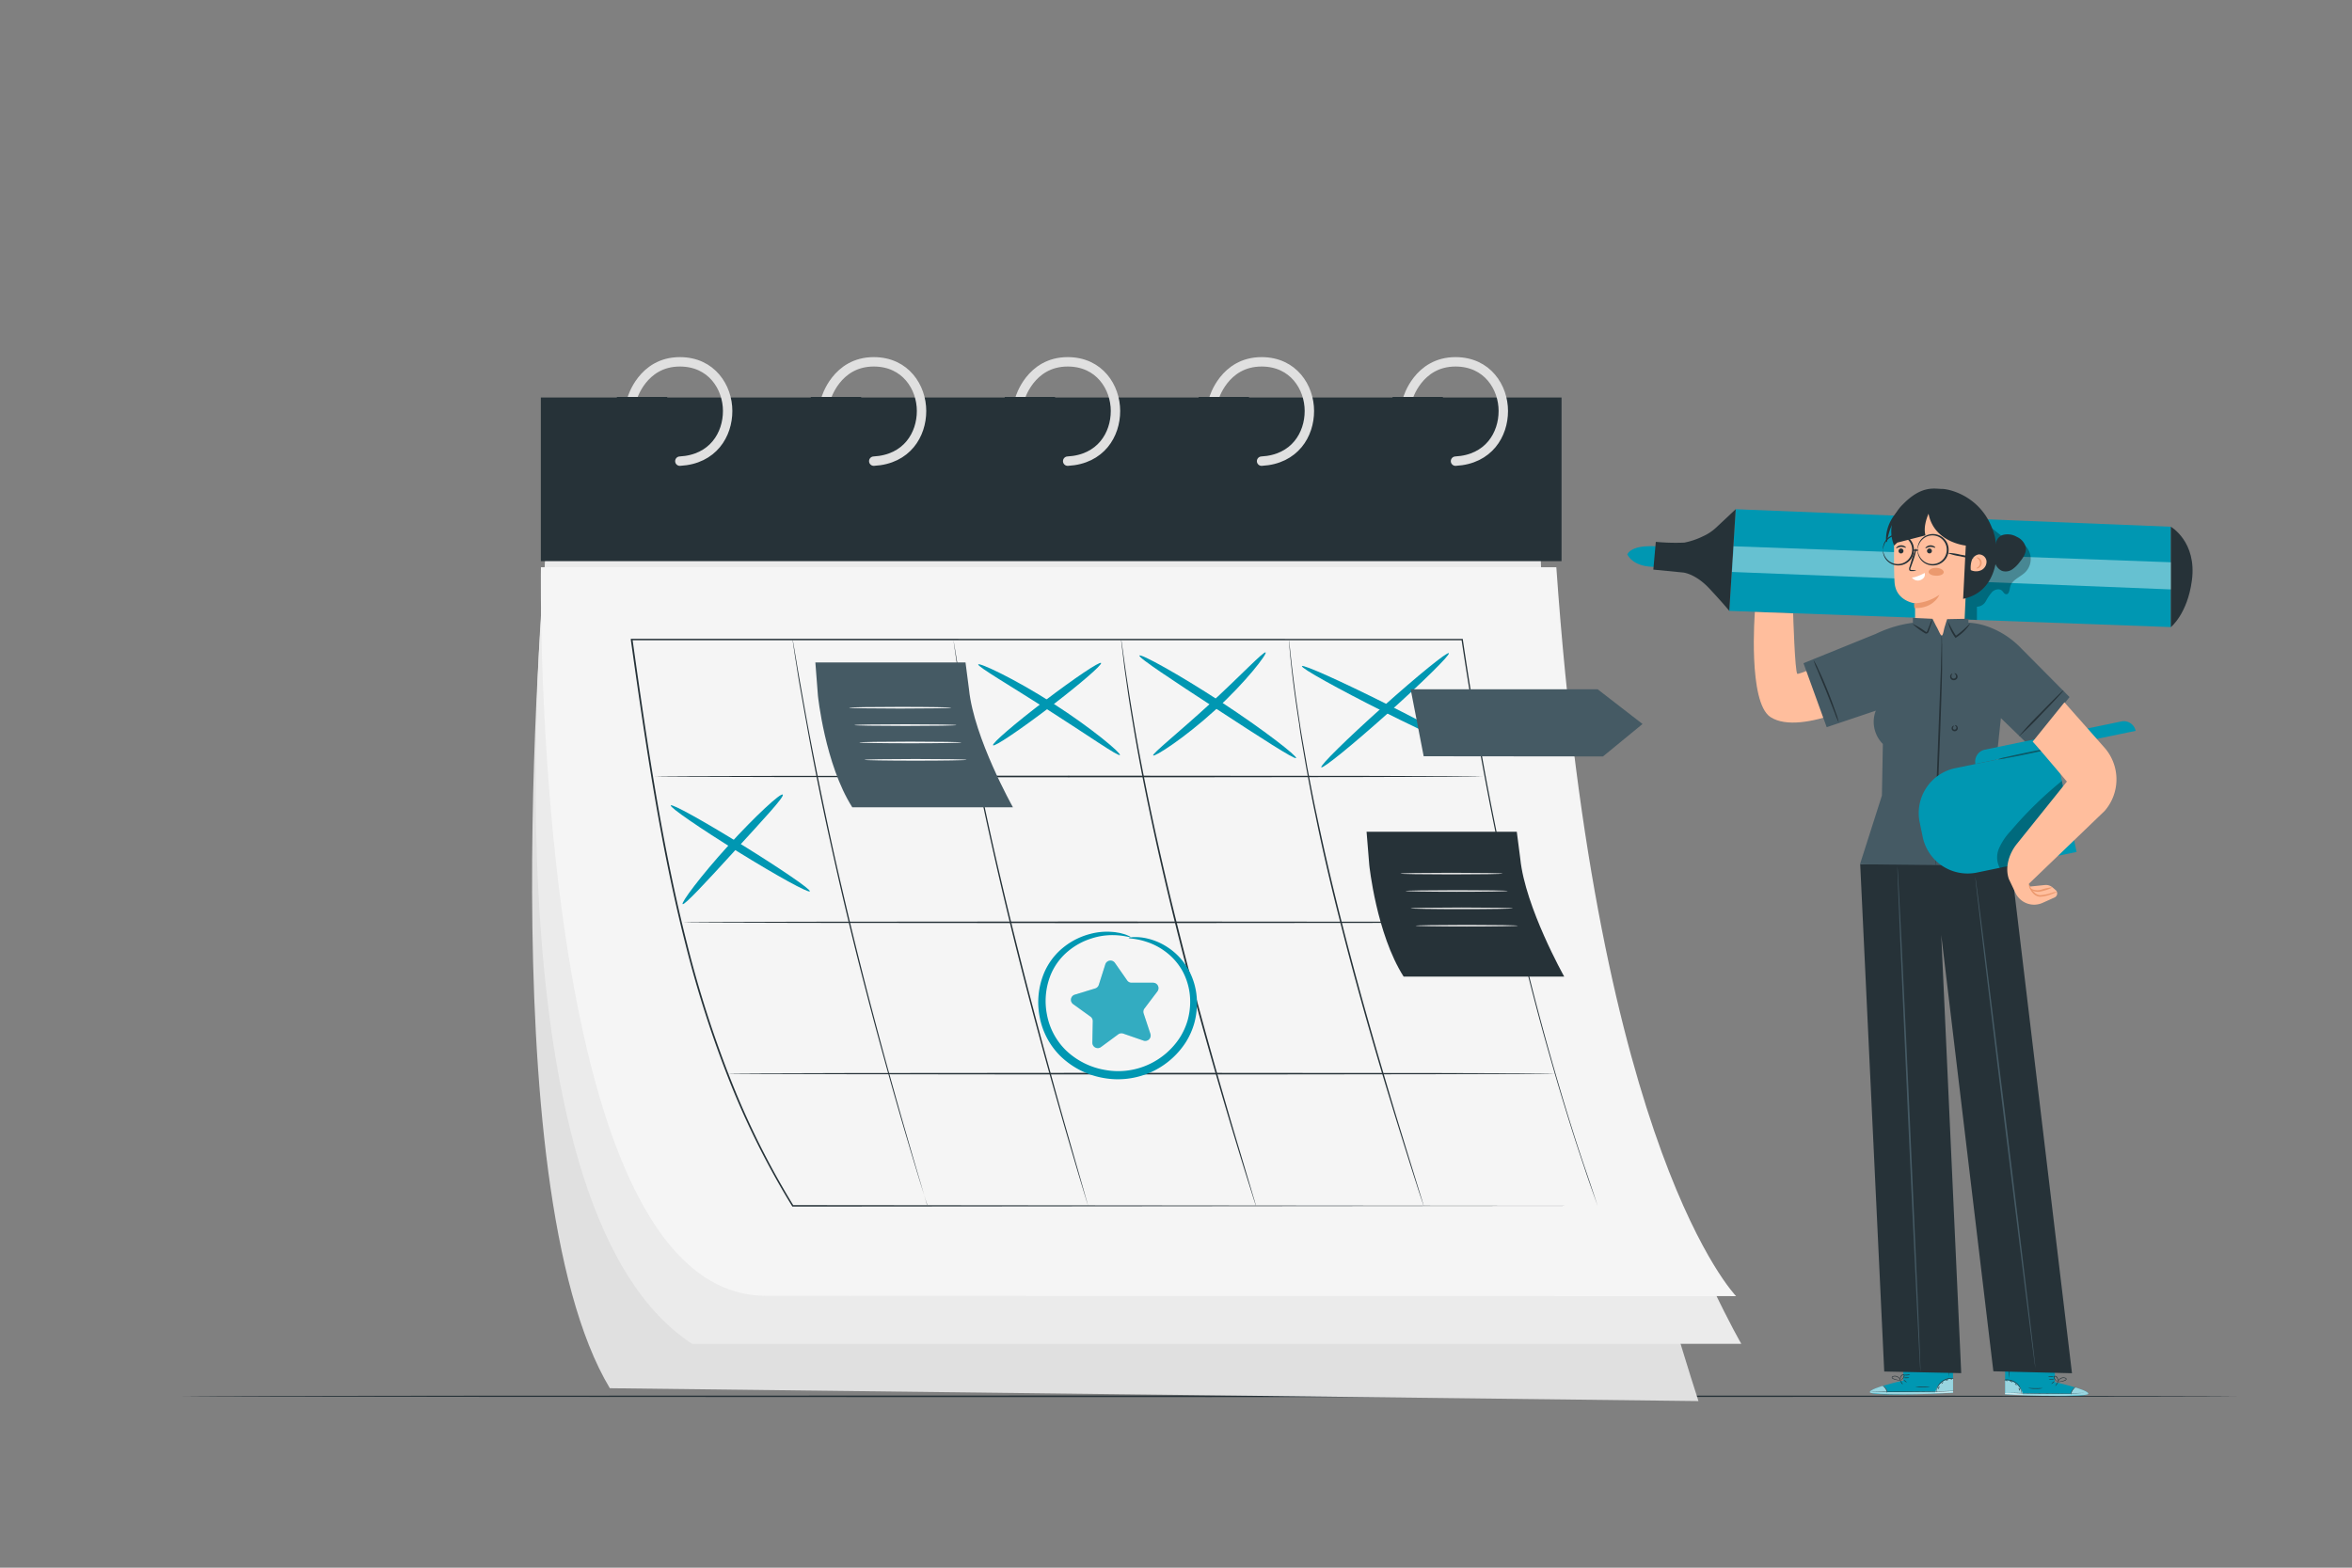 <svg xmlns="http://www.w3.org/2000/svg" viewBox="0 0 750 500"><rect x="0" y="0" width="750" height="500" fill="#808080" stroke="none"/><g id="freepik--Floor--inject-26"><path d="M58.24,445.33c0-.15,146.63-.26,327.47-.26s327.5.11,327.5.26-146.6.26-327.5.26S58.24,445.47,58.24,445.33Z" style="fill:#263238"></path></g><g id="freepik--Calendar--inject-26"><path d="M174.16,175.54s-18.73,202.21,20.3,267.22l347.14,4.1s-57.5-175.28-52.52-276.61Z" style="fill:#e0e0e0"></path><path d="M174.16,175.54s-22,208.51,46.55,253.07H555.27s-59.38-101.79-64.06-253.07Z" style="fill:#ebebeb"></path><rect x="172.46" y="126.78" width="325.48" height="52.19" style="fill:#263238"></rect><path d="M201.55,127.19s3.28-11.79,15.24-11.79c10.19,0,15.24,8.18,15.24,15.68s-4.63,15.43-15.24,16" style="fill:none;stroke:#e0e0e0;stroke-linecap:round;stroke-linejoin:round;stroke-width:3px"></path><rect x="196.71" y="126.6" width="16.06" height="7.17" style="fill:#263238"></rect><path d="M263.38,127.19s3.28-11.79,15.24-11.79c10.19,0,15.24,8.18,15.24,15.68s-4.63,15.43-15.24,16" style="fill:none;stroke:#e0e0e0;stroke-linecap:round;stroke-linejoin:round;stroke-width:3px"></path><rect x="258.55" y="126.6" width="16.06" height="7.17" style="fill:#263238"></rect><path d="M325.22,127.19s3.28-11.79,15.24-11.79c10.19,0,15.24,8.18,15.24,15.68s-4.63,15.43-15.24,16" style="fill:none;stroke:#e0e0e0;stroke-linecap:round;stroke-linejoin:round;stroke-width:3px"></path><rect x="320.38" y="126.6" width="16.06" height="7.17" style="fill:#263238"></rect><path d="M387.05,127.19s3.28-11.79,15.24-11.79c10.19,0,15.24,8.18,15.24,15.68s-4.63,15.43-15.24,16" style="fill:none;stroke:#e0e0e0;stroke-linecap:round;stroke-linejoin:round;stroke-width:3px"></path><rect x="382.22" y="126.6" width="16.06" height="7.17" style="fill:#263238"></rect><path d="M448.89,127.19s3.28-11.79,15.24-11.79c10.19,0,15.24,8.18,15.24,15.68s-4.63,15.43-15.24,16" style="fill:none;stroke:#e0e0e0;stroke-linecap:round;stroke-linejoin:round;stroke-width:3px"></path><rect x="444.05" y="126.6" width="16.06" height="7.17" style="fill:#263238"></rect><path d="M172.49,180.91s-3.6,232.37,71.72,232.37l309.39.11s-44.22-45.12-57.32-232.48Z" style="fill:#f5f5f5"></path><path d="M509.46,384.6c-.07-.2-.4-1.14-1.13-3.18s-1.86-5.16-3.21-9.26c-2.77-8.15-6.64-20.2-11.07-35.77-8.91-31.12-19.65-76.47-28-132.36l.21.18-262.33,0h-2.5l.26-.3c4.72,33.64,9.57,66.43,17.42,97.14a349.32,349.32,0,0,0,14.23,44.14A258.06,258.06,0,0,0,253,384.47l-.2-.11,256.65.24-256.65.23h-.13l-.07-.11a258.6,258.6,0,0,1-19.74-39.3,350.67,350.67,0,0,1-14.26-44.19c-7.87-30.75-12.72-63.55-17.45-97.2l0-.3h2.8l262.33.05h.18l0,.18c8.31,55.89,19,101.24,27.82,132.36,4.4,15.58,8.22,27.64,11,35.8S509.33,384.19,509.46,384.6Z" style="fill:#263238"></path><path d="M481.67,294.16c0,.15-59.08.26-131.94.26s-132-.11-132-.26,59.07-.26,132-.26S481.67,294,481.67,294.16Z" style="fill:#263238"></path><path d="M495.89,342.43c0,.14-59.1.26-132,.26s-132-.12-132-.26,59.08-.26,132-.26S495.89,342.28,495.89,342.43Z" style="fill:#263238"></path><path d="M472.74,247.65c0,.14-59.08.26-131.94.26s-132-.12-132-.26,59.07-.26,132-.26S472.74,247.5,472.74,247.65Z" style="fill:#263238"></path><path d="M295.8,384.6s-.06-.15-.16-.45-.25-.77-.43-1.34c-.38-1.21-.92-2.95-1.62-5.17-1.4-4.49-3.36-11-5.73-19.07-4.71-16.14-10.95-38.52-17-63.46-3-12.47-5.69-24.4-8-35.28s-4.2-20.71-5.67-29c-.77-4.14-1.4-7.89-2-11.18s-1-6.13-1.38-8.45-.63-4.11-.82-5.35c-.08-.6-.15-1.06-.2-1.4s-.05-.47-.05-.47a4.07,4.07,0,0,1,.11.46c.06.34.14.8.25,1.39l.91,5.33c.38,2.32.88,5.16,1.47,8.44s1.24,7,2,11.16c1.52,8.27,3.5,18.08,5.78,29s5,22.79,8,35.26c6,24.93,12.21,47.32,16.83,63.48,2.32,8.07,4.22,14.6,5.57,19.11.65,2.24,1.16,4,1.52,5.19l.38,1.36C295.77,384.44,295.8,384.6,295.8,384.6Z" style="fill:#263238"></path><path d="M347,384.6s-.06-.15-.16-.46l-.42-1.34-1.58-5.18c-1.37-4.49-3.29-11-5.63-19.09-4.64-16.16-10.92-38.53-17-63.45s-10.91-47.67-13.87-64.22c-.76-4.13-1.42-7.88-1.94-11.18s-1-6.13-1.35-8.46-.6-4.1-.78-5.35c-.08-.6-.14-1.06-.19-1.4S304,204,304,204s0,.15.1.47l.24,1.38c.21,1.25.5,3,.88,5.34s.86,5.16,1.43,8.45,1.24,7,2,11.16c3.05,16.52,7.86,39.25,14,64.16s12.32,47.28,16.87,63.46l5.48,19.15c.64,2.24,1.13,4,1.48,5.2l.37,1.36A3.43,3.43,0,0,1,347,384.6Z" style="fill:#263238"></path><path d="M400.5,384.6a4.69,4.69,0,0,1-.17-.45c-.1-.33-.25-.77-.44-1.34l-1.63-5.17c-1.43-4.48-3.42-11-5.85-19-4.8-16.12-11.29-38.44-17.49-63.35S364,247.56,361.28,231c-.69-4.14-1.3-7.9-1.76-11.21s-.9-6.15-1.17-8.49-.5-4.12-.65-5.38c-.07-.59-.12-1.06-.16-1.4s0-.47,0-.47,0,.15.08.47l.21,1.39c.18,1.25.43,3,.75,5.36s.75,5.18,1.26,8.48,1.12,7.05,1.83,11.19c2.82,16.58,7.54,39.34,13.78,64.23s12.63,47.23,17.35,63.37c2.39,8.05,4.33,14.56,5.68,19.09.66,2.24,1.18,4,1.54,5.2q.25.86.39,1.35C400.47,384.44,400.5,384.6,400.5,384.6Z" style="fill:#263238"></path><path d="M454,384.6a4.69,4.69,0,0,1-.17-.45l-.45-1.34c-.4-1.2-1-2.93-1.69-5.15-1.46-4.47-3.52-11-6-19-5-16.08-11.66-38.36-18-63.25-3.2-12.44-6-24.36-8.2-35.27-1.18-5.44-2.11-10.65-3-15.51q-.63-3.66-1.21-7.06c-.39-2.26-.75-4.44-1-6.52C411.62,214.4,411,204,411,204s0,.16.07.47.1.8.17,1.4c.14,1.26.33,3.07.59,5.39s.63,5.19,1.06,8.5,1,7.08,1.63,11.23c.3,2.08.68,4.26,1.08,6.52s.81,4.61,1.23,7.05c.95,4.85,1.9,10.05,3.08,15.48,2.27,10.89,5.05,22.81,8.24,35.25,6.35,24.87,13,47.16,17.86,63.26l5.86,19.05c.69,2.23,1.23,4,1.6,5.18.17.58.3,1,.4,1.35S454,384.6,454,384.6Z" style="fill:#263238"></path><path d="M260.82,221.88s2.25,21.91,10.95,35.59H323s-12.45-22.16-14-37.56l-1.12-8.63H260Z" style="fill:#455a64"></path><path d="M303.34,225.72c0,.15-7.29.26-16.29.26s-16.29-.11-16.29-.26,7.29-.26,16.29-.26S303.34,225.58,303.34,225.72Z" style="fill:#fafafa"></path><path d="M305,231.26c0,.15-7.29.26-16.29.26s-16.29-.11-16.29-.26,7.29-.26,16.29-.26S305,231.12,305,231.26Z" style="fill:#fafafa"></path><path d="M306.6,236.8c0,.14-7.29.26-16.29.26S274,236.94,274,236.8s7.29-.26,16.29-.26S306.6,236.66,306.6,236.8Z" style="fill:#fafafa"></path><path d="M308.23,242.34c0,.14-7.29.26-16.29.26s-16.29-.12-16.29-.26,7.29-.26,16.29-.26S308.23,242.19,308.23,242.34Z" style="fill:#fafafa"></path><path d="M436.63,275.89s2.25,21.91,10.95,35.58h51.21s-12.45-22.15-14-37.55l-1.12-8.64h-47.9Z" style="fill:#263238"></path><path d="M479.15,278.63c0,.15-7.29.26-16.29.26s-16.29-.11-16.29-.26,7.3-.26,16.29-.26S479.15,278.49,479.15,278.63Z" style="fill:#e0e0e0"></path><path d="M480.78,284.17c0,.14-7.29.26-16.29.26s-16.29-.12-16.29-.26,7.29-.26,16.29-.26S480.78,284,480.78,284.17Z" style="fill:#e0e0e0"></path><path d="M482.41,289.71c0,.14-7.29.26-16.29.26s-16.29-.12-16.29-.26,7.29-.26,16.29-.26S482.41,289.57,482.41,289.71Z" style="fill:#e0e0e0"></path><path d="M484,295.25c0,.14-7.29.26-16.29.26s-16.29-.12-16.29-.26,7.29-.26,16.29-.26S484,295.1,484,295.25Z" style="fill:#e0e0e0"></path><path d="M403.58,208.09c.53.43-6.1,9.26-16.12,18.4s-19.36,15-19.74,14.45,8.13-7.32,18-16.37S403,207.6,403.58,208.09Z" style="fill:#0097B2"></path><path d="M413.29,241.77c-.42.59-11.61-6.69-25.39-15.68s-24.93-16.32-24.56-17,12.16,5.73,26,14.77S413.7,241.19,413.29,241.77Z" style="fill:#0097B2"></path><path d="M316.66,237.7c-.44-.57,6.93-6.91,16.45-14.16s17.59-12.66,18-12.09-6.93,6.91-16.45,14.16S317.09,238.27,316.66,237.7Z" style="fill:#0097B2"></path><path d="M357.11,240.79c-.46.6-10.26-6.31-22.71-14.25s-22.8-14-22.46-14.63,11.33,4.4,23.87,12.44S357.54,240.25,357.11,240.79Z" style="fill:#0097B2"></path><path d="M359.93,299.15c0-.08.51-.2,1.51-.27a16.67,16.67,0,0,1,4.38.44,19.88,19.88,0,0,1,6.44,2.76,20.38,20.38,0,0,1,6.47,6.74,21.94,21.94,0,0,1,2.95,11,24.07,24.07,0,0,1-.8,6.34,23.35,23.35,0,0,1-2.74,6.23,25.76,25.76,0,0,1-26.21,11.43,26.16,26.16,0,0,1-13.8-7A23.74,23.74,0,0,1,331.46,324a24.39,24.39,0,0,1,1.2-13,20.92,20.92,0,0,1,6.78-9.11,22.63,22.63,0,0,1,8.38-4.07,20.51,20.51,0,0,1,7-.58,9.21,9.21,0,0,1,1.35.17c.42.07.81.12,1.17.21.71.2,1.31.34,1.78.53.93.38,1.4.62,1.37.7-.08.25-2-.58-5.72-.6a21.42,21.42,0,0,0-6.53,1,21.82,21.82,0,0,0-7.62,4.11,19.33,19.33,0,0,0-5.91,8.43,22.38,22.38,0,0,0-.86,11.8A21.44,21.44,0,0,0,339.91,335a23.79,23.79,0,0,0,12.47,6.25,23.23,23.23,0,0,0,13.82-1.71,23.53,23.53,0,0,0,9.92-8.45,21.14,21.14,0,0,0,2.55-5.54,22.15,22.15,0,0,0,.85-5.73,20.52,20.52,0,0,0-2.39-10,19.49,19.49,0,0,0-5.7-6.45,20.53,20.53,0,0,0-5.88-3C362.05,299.21,359.92,299.39,359.93,299.15Z" style="fill:#0097B2"></path><path d="M217.67,288.36c-.54-.45,5.76-9,14.61-18.7,8.7-9.53,16.68-16.87,17.32-16.22s-6.61,8.35-15.4,18S218.24,288.82,217.67,288.36Z" style="fill:#0097B2"></path><path d="M258.23,284.28c-.38.61-10.61-5-22.85-12.59s-21.86-14.2-21.48-14.81,10.49,5,22.74,12.59S258.61,283.67,258.23,284.28Z" style="fill:#0097B2"></path><path d="M355.51,307.08l3.91,5.61a1.68,1.68,0,0,0,1.42.74l6.84,0a1.73,1.73,0,0,1,1.39,2.77l-4.13,5.45a1.72,1.72,0,0,0-.26,1.58l2.15,6.49a1.72,1.72,0,0,1-2.2,2.17l-6.46-2.24a1.77,1.77,0,0,0-1.59.24l-5.51,4.06a1.72,1.72,0,0,1-2.74-1.43l.13-6.83a1.74,1.74,0,0,0-.72-1.44l-5.55-4a1.71,1.71,0,0,1,.5-3l6.55-2a1.74,1.74,0,0,0,1.14-1.13l2.07-6.51A1.73,1.73,0,0,1,355.51,307.08Z" style="fill:#0097B2"></path><path d="M462,208.33c.48.53-8.23,9.12-19.46,19.17s-20.72,17.76-21.2,17.22,8.23-9.11,19.46-19.16S461.51,207.79,462,208.33Z" style="fill:#0097B2"></path><path d="M468.52,239.22c-.32.64-12.53-4.83-27.26-12.21s-26.43-13.9-26.1-14.55,12.52,4.83,27.26,12.22S468.84,238.58,468.52,239.22Z" style="fill:#0097B2"></path><polygon points="449.83 219.84 509.46 219.84 523.77 230.91 511.15 241.26 453.98 241.2 449.83 219.84" style="fill:#455a64"></polygon><path d="M355.51,307.08l3.91,5.61a1.68,1.68,0,0,0,1.42.74l6.84,0a1.73,1.73,0,0,1,1.39,2.77l-4.13,5.45a1.72,1.72,0,0,0-.26,1.58l2.15,6.49a1.72,1.72,0,0,1-2.2,2.17l-6.46-2.24a1.77,1.77,0,0,0-1.59.24l-5.51,4.06a1.72,1.72,0,0,1-2.74-1.43l.13-6.83a1.74,1.74,0,0,0-.72-1.44l-5.55-4a1.71,1.71,0,0,1,.5-3l6.55-2a1.74,1.74,0,0,0,1.14-1.13l2.07-6.51A1.73,1.73,0,0,1,355.51,307.08Z" style="fill:#fff;opacity:0.2"></path></g><g id="freepik--character-2--inject-26"><path d="M606.92,440.3l.05-8.42h15.77l.06,12.31-1,.07c-4.35.24-22.14.94-25,.06C593.53,443.32,606.92,440.3,606.92,440.3Z" style="fill:#0097B2"></path><g style="opacity:0.6"><path d="M617.1,444.26a5.44,5.44,0,0,1,2-3.36,5.33,5.33,0,0,1,3.68-1.15v4.41Z" style="fill:#fff"></path></g><g style="opacity:0.6"><path d="M600.4,442s-4.69,1.36-4.1,2.13,18.58.75,26.52,0l0-.35-21,.21S601.32,442,600.4,442Z" style="fill:#fff"></path></g><path d="M622.91,443.7l-.27,0-.78,0-2.87.12c-2.42.09-5.76.17-9.46.18s-7-.06-9.46-.14l-2.86-.11-.78-.05-.27,0h1.05l2.87.06c2.42,0,5.76.09,9.45.08s7-.07,9.46-.12l2.87-.07h1Z" style="fill:#263238"></path><path d="M601.8,444.33a6.31,6.31,0,0,0-.54-1.36,7.08,7.08,0,0,0-1-1.1,2.14,2.14,0,0,1,1.14,1A2.11,2.11,0,0,1,601.8,444.33Z" style="fill:#263238"></path><path d="M606.75,441.6s-.27-.24-.5-.61-.38-.67-.33-.7.26.24.49.6A1.75,1.75,0,0,1,606.75,441.6Z" style="fill:#263238"></path><path d="M608,440.92s-.29-.13-.56-.37-.46-.47-.43-.51.28.13.56.37S608.06,440.88,608,440.92Z" style="fill:#263238"></path><path d="M608.83,439.43c0,.06-.37.1-.82.11s-.83,0-.83-.09a1.89,1.89,0,0,1,.83-.1A1.86,1.86,0,0,1,608.83,439.43Z" style="fill:#263238"></path><path d="M609.11,438.38a1.63,1.63,0,0,1-.92.27,1.74,1.74,0,0,1-1-.12,4.34,4.34,0,0,1,.93-.07A5.22,5.22,0,0,1,609.11,438.38Z" style="fill:#263238"></path><path d="M606.21,440.22a3,3,0,0,1-1,0,6,6,0,0,1-1.08-.24,3.1,3.1,0,0,1-.62-.25.55.55,0,0,1-.25-.32.39.39,0,0,1,.16-.4,1.85,1.85,0,0,1,2.29.54,1.7,1.7,0,0,1,.33.67c.05.18,0,.28,0,.28a2.76,2.76,0,0,0-.46-.87,2,2,0,0,0-.87-.56,1.57,1.57,0,0,0-1.2.09c-.16.12-.1.31.08.41a2.64,2.64,0,0,0,.57.24,5.73,5.73,0,0,0,1,.27C605.83,440.19,606.21,440.19,606.21,440.22Z" style="fill:#263238"></path><path d="M606,440.27a1,1,0,0,1-.12-.7,1.75,1.75,0,0,1,.28-.74,1.05,1.05,0,0,1,.84-.52.4.4,0,0,1,.31.47.9.9,0,0,1-.17.45,3.33,3.33,0,0,1-.47.62,1.48,1.48,0,0,1-.58.41s.2-.18.48-.51a3.89,3.89,0,0,0,.42-.6c.14-.22.23-.6,0-.65s-.51.23-.67.43a1.68,1.68,0,0,0-.28.66A3.24,3.24,0,0,0,606,440.27Z" style="fill:#263238"></path><path d="M623,439.68s-.45,0-1.16.05a5.07,5.07,0,0,0-2.54,1,5.16,5.16,0,0,0-1.59,2.24c-.24.68-.26,1.13-.3,1.13a1.3,1.3,0,0,1,0-.32,5,5,0,0,1,.17-.85,4.82,4.82,0,0,1,4.24-3.39,4.6,4.6,0,0,1,.87,0A1.07,1.07,0,0,1,623,439.68Z" style="fill:#263238"></path><path d="M621.37,432.63a55.31,55.31,0,0,1,.09,6.48,55.31,55.31,0,0,1-.09-6.48Z" style="fill:#263238"></path><path d="M615.41,442.21a8.81,8.81,0,0,1-2.3.23,8.65,8.65,0,0,1-2.3-.18c0-.06,1,0,2.3,0S615.41,442.15,615.41,442.21Z" style="fill:#263238"></path><path d="M618.5,442.2s-.08.22-.18.46-.17.44-.22.44-.08-.25,0-.52S618.47,442.16,618.5,442.2Z" style="fill:#263238"></path><path d="M619.67,440.75s-.07.2-.23.37-.33.27-.36.23.06-.2.22-.37S619.63,440.71,619.67,440.75Z" style="fill:#263238"></path><path d="M621.33,440.09c0,.05-.22.05-.45.13s-.4.21-.44.17.09-.25.38-.35S621.35,440,621.33,440.09Z" style="fill:#263238"></path><path d="M622.52,439.77c0,.05-.07.13-.2.18s-.26.06-.28,0,.08-.13.21-.18S622.5,439.72,622.52,439.77Z" style="fill:#263238"></path><polygon points="553.46 162.41 692.24 168 692.24 200 551.41 194.83 553.46 162.41" style="fill:#0097B2"></polygon><path d="M528.68,174.31s-7.9-.94-9.77,2.46c0,0,1.6,4.32,9.43,4Z" style="fill:#0097B2"></path><path d="M528,172.82l-.79,8.85,9.51.93s3.91.32,8.42,5.17,6.29,7.06,6.29,7.06l2.05-32.42-6.25,5.86a15.26,15.26,0,0,1-4.22,2.79,23.73,23.73,0,0,1-5.93,2A67.88,67.88,0,0,1,528,172.82Z" style="fill:#263238"></path><path d="M692.24,168s8.37,4.79,6.7,17.17c-1.43,10.67-6.7,14.84-6.7,14.84Z" style="fill:#263238"></path><polygon points="552.8 174.23 692.24 179.33 692.24 187.99 552.28 182.42 552.8 174.23" style="fill:#fff;opacity:0.4"></polygon><g style="opacity:0.3"><path d="M633,167.69c2.17.16,3.62,2.26,5.53,3.31s4.18,1,6,2.07a6,6,0,0,1,1.2,9.52c-1.63,1.55-4.26,2.4-4.74,4.6-.21,1-.35,2.48-1.34,2.32-.55-.08-.82-.7-1.22-1.08-.85-.82-2.33-.46-3.18.36a16,16,0,0,0-2,2.94,3.36,3.36,0,0,1-2.85,1.78c0,1.32,0,2.91,0,4.23l-6.84-.34.77-27.85Z"></path></g><path d="M655.24,440.8l0-8.41H639.42l-.06,12.31,1,.06c4.35.25,22.13.94,25,.06C668.63,443.83,655.24,440.8,655.24,440.8Z" style="fill:#0097B2"></path><g style="opacity:0.6"><path d="M645.06,444.77a5.46,5.46,0,0,0-2-3.37,5.28,5.28,0,0,0-3.68-1.14v4.4Z" style="fill:#fff"></path></g><g style="opacity:0.6"><path d="M661.76,442.5s4.69,1.36,4.1,2.13-18.58.75-26.52.05l0-.36,21,.21S660.84,442.54,661.76,442.5Z" style="fill:#fff"></path></g><path d="M639.25,444.2a.94.94,0,0,0,.27,0l.78,0,2.87.13c2.42.09,5.76.17,9.46.18s7-.06,9.46-.14l2.86-.12.78,0,.27,0h-1l-2.87.05c-2.42.05-5.76.09-9.45.08s-7-.06-9.46-.12l-2.87-.06-.78,0Z" style="fill:#263238"></path><path d="M660.36,444.84a6.08,6.08,0,0,1,.54-1.37,7.08,7.08,0,0,1,1-1.1,2.19,2.19,0,0,0-1.14,1A2.1,2.1,0,0,0,660.36,444.84Z" style="fill:#263238"></path><path d="M655.41,442.1s.27-.24.5-.6.38-.68.33-.71-.26.24-.49.6S655.36,442.07,655.41,442.1Z" style="fill:#263238"></path><path d="M654.13,441.42s.29-.12.56-.37.46-.47.43-.51-.29.13-.56.37S654.1,441.39,654.13,441.42Z" style="fill:#263238"></path><path d="M653.33,439.94a1.86,1.86,0,0,0,.82.1A1.92,1.92,0,0,0,655,440c0-.06-.37-.1-.83-.11S653.33,439.88,653.33,439.94Z" style="fill:#263238"></path><path d="M653.05,438.89a1.77,1.77,0,0,0,.92.26,1.57,1.57,0,0,0,.95-.12A4.34,4.34,0,0,0,654,439,4.7,4.7,0,0,0,653.05,438.89Z" style="fill:#263238"></path><path d="M656,440.73a2.84,2.84,0,0,0,1,0,6.81,6.81,0,0,0,1.08-.23,3.44,3.44,0,0,0,.62-.26.53.53,0,0,0,.25-.31.41.41,0,0,0-.16-.41,1.85,1.85,0,0,0-2.29.54,2,2,0,0,0-.34.68.52.52,0,0,0,0,.27,2.67,2.67,0,0,1,.46-.86,1.78,1.78,0,0,1,.87-.56,1.52,1.52,0,0,1,1.2.08c.16.12.1.31-.08.42a3.25,3.25,0,0,1-.57.24,8,8,0,0,1-1,.27C656.33,440.69,656,440.7,656,440.73Z" style="fill:#263238"></path><path d="M656.21,440.78a1.09,1.09,0,0,0,.12-.71,1.8,1.8,0,0,0-.28-.74,1,1,0,0,0-.84-.51.4.4,0,0,0-.32.46,1.11,1.11,0,0,0,.18.46,3.59,3.59,0,0,0,.47.61,1.48,1.48,0,0,0,.58.41s-.2-.18-.48-.5a3.41,3.41,0,0,1-.42-.61c-.14-.22-.23-.6,0-.65s.51.23.67.44a1.59,1.59,0,0,1,.28.65A4.53,4.53,0,0,1,656.21,440.78Z" style="fill:#263238"></path><path d="M639.15,440.19s.45,0,1.16,0a5.07,5.07,0,0,1,2.54,1,5.18,5.18,0,0,1,1.59,2.25,10.71,10.71,0,0,1,.29,1.12s0-.11,0-.32a4.49,4.49,0,0,0-.18-.85,4.77,4.77,0,0,0-4.23-3.38,3.88,3.88,0,0,0-.87,0A1.07,1.07,0,0,0,639.15,440.19Z" style="fill:#263238"></path><path d="M640.79,433.13a29.91,29.91,0,0,0-.14,3.24,27,27,0,0,0,.05,3.24,55.31,55.31,0,0,0,.09-6.48Z" style="fill:#263238"></path><path d="M646.74,442.71a8.89,8.89,0,0,0,2.3.23,8.7,8.7,0,0,0,2.31-.18c0-.05-1,0-2.3,0S646.75,442.66,646.74,442.71Z" style="fill:#263238"></path><path d="M643.65,442.7s.09.22.19.46.17.45.22.44.08-.25,0-.52S643.69,442.67,643.65,442.7Z" style="fill:#263238"></path><path d="M642.49,441.25s.07.21.23.37.32.27.36.23-.06-.2-.22-.36S642.53,441.22,642.49,441.25Z" style="fill:#263238"></path><path d="M640.83,440.59c0,.05.22.05.45.13s.4.21.44.17-.09-.25-.38-.35S640.81,440.54,640.83,440.59Z" style="fill:#263238"></path><path d="M639.64,440.28c0,.05.07.13.2.18s.26.05.27,0-.07-.13-.2-.18S639.66,440.23,639.64,440.28Z" style="fill:#263238"></path><path d="M598.37,204.92s-24.45,10.34-25.23,10-1.35-19.29-1.35-19.29l-12.2-.45s-2.28,28.86,5,33.54c10,6.4,34.28-6.91,34.28-6.91Z" style="fill:#ffbe9d"></path><path d="M610.68,198.15c0-3.06,0-5.72,0-5.72s-6.17-.65-6.55-6.77,0-20.23,0-20.23l11.24-5.49,12.36,9.36-1.3,29.13a7.86,7.86,0,0,1-7.85,7.5h0A7.85,7.85,0,0,1,610.68,198.15Z" style="fill:#ffbe9d"></path><path d="M605.4,175.72a.79.79,0,1,0,.78-.78A.78.78,0,0,0,605.4,175.72Z" style="fill:#263238"></path><path d="M604.64,174.86c.1.11.68-.39,1.53-.43s1.47.36,1.56.25-.06-.24-.34-.43a2.06,2.06,0,0,0-1.26-.33,2,2,0,0,0-1.2.48C604.68,174.62,604.59,174.82,604.64,174.86Z" style="fill:#263238"></path><path d="M614.48,175.72a.78.78,0,1,0,.78-.78A.78.78,0,0,0,614.48,175.72Z" style="fill:#263238"></path><path d="M614,174.86c.1.11.68-.39,1.52-.43s1.48.36,1.57.25-.07-.24-.34-.43a2.09,2.09,0,0,0-2.47.15C614,174.62,613.94,174.82,614,174.86Z" style="fill:#263238"></path><path d="M611,182a4,4,0,0,1-1.39.13,1.94,1.94,0,0,1-.39,0,.57.57,0,0,1-.4-.35,1.37,1.37,0,0,1,.07-.93l.54-1.76a23.08,23.08,0,0,1,1.7-4.42,21.26,21.26,0,0,1-1.2,4.58L609.3,181a1.13,1.13,0,0,0-.13.62c0,.11.18.16.4.17C610.42,181.83,611,181.91,611,182Z" style="fill:#263238"></path><path d="M615,182.4c0,.7,1.09,1.2,2.39,1.23s2.39-.43,2.42-1.12-1-1.37-2.39-1.4S615,181.71,615,182.4Z" style="fill:#eb996e"></path><path d="M613.73,182.78c.86-.56-2.35,1.41-4.07,1.41a2.33,2.33,0,0,0,2.79.79C614.25,184.22,613.73,182.78,613.73,182.78Z" style="fill:#fff"></path><path d="M610.34,192.43a15.2,15.2,0,0,0,8.1-2.74s-1.84,4.5-8,4.24Z" style="fill:#eb996e"></path><path d="M636.72,174.4l0,1.09c-.13-1.13-.45-3.71-.63-4.41-3.34-12.76-14.55-15.14-16.77-15.14-2.38,0-6.54-1.3-12.61,5A11.79,11.79,0,0,0,604,174l1-.94,9-2.31c-.71-2.41.33-5.41.92-6.8l.06-.06c1.78,9.16,11.87,10.11,11.87,10.11L626,191C638,188.47,636.72,174.4,636.72,174.4Z" style="fill:#263238"></path><path d="M636.42,173.78a3.26,3.26,0,0,1,2.46-3.22,5.89,5.89,0,0,1,4.25.67,5,5,0,0,1,2.82,3.22c.34,1.76-.8,3.44-1.94,4.84a10,10,0,0,1-2.37,2.32,3.75,3.75,0,0,1-3.19.49,4,4,0,0,1-2-1.9,7.32,7.32,0,0,1,1.57-8.87" style="fill:#263238"></path><path d="M614.39,159.18a25.37,25.37,0,0,1-2.84.94,14.6,14.6,0,0,0-9.21,9.9c-.51,1.74-.57,2.9-.74,2.89s-.32-1.17,0-3.06a13.36,13.36,0,0,1,9.71-10.43C613.19,158.94,614.39,159.06,614.39,159.18Z" style="fill:#263238"></path><path d="M628.43,181.73a7.66,7.66,0,0,1,.32-3,2.87,2.87,0,0,1,2.21-1.9,2.42,2.42,0,0,1,2.48,2,3,3,0,0,1-1.51,2.94,3.9,3.9,0,0,1-3.4.1" style="fill:#ffbe9d"></path><path d="M630.23,181.25c0-.08.24-.16.53-.42a1.81,1.81,0,0,0,.63-1.27,1.76,1.76,0,0,0-.58-1.29c-.28-.27-.53-.37-.51-.45s.31-.1.73.15a1.83,1.83,0,0,1-.06,3.16C630.54,181.36,630.23,181.31,630.23,181.25Z" style="fill:#eb996e"></path><path d="M611.47,175.33s0-.1,0-.3a3.61,3.61,0,0,1,.09-.89,4.78,4.78,0,0,1,1.73-2.76,5,5,0,0,1,4.73-.77,5,5,0,0,1,0,9.45,5,5,0,0,1-4.73-.77,4.78,4.78,0,0,1-1.73-2.76,3.61,3.61,0,0,1-.09-.89c0-.2,0-.31,0-.31s0,.43.25,1.15a4.76,4.76,0,0,0,1.76,2.52,4.57,4.57,0,1,0,0-7.33,4.76,4.76,0,0,0-1.76,2.52C611.52,174.91,611.52,175.34,611.47,175.33Z" style="fill:#263238"></path><path d="M600.42,175.33s0-.1,0-.3a3.61,3.61,0,0,1,.09-.89,4.78,4.78,0,0,1,1.73-2.76,5,5,0,0,1,4.73-.77,5,5,0,0,1,0,9.45,5,5,0,0,1-4.73-.77,4.78,4.78,0,0,1-1.73-2.76,3.61,3.61,0,0,1-.09-.89c0-.2,0-.31,0-.31s0,.43.25,1.15a4.79,4.79,0,0,0,1.75,2.52,4.63,4.63,0,0,0,4.35.61,4.56,4.56,0,0,0,0-8.55,4.63,4.63,0,0,0-4.35.61,4.79,4.79,0,0,0-1.75,2.52C600.46,174.91,600.47,175.34,600.42,175.33Z" style="fill:#263238"></path><path d="M610,175.49c0-.15.39-.26.88-.26s.88.11.88.26-.4.26-.88.26S610,175.63,610,175.49Z" style="fill:#263238"></path><path d="M620.9,176.34a18.35,18.35,0,0,1,4.29.58,18.16,18.16,0,0,1,4.2,1.09,17.78,17.78,0,0,1-4.3-.58A18.16,18.16,0,0,1,620.9,176.34Z" style="fill:#263238"></path><polyline points="593.18 275.7 600.84 437.43 625.39 437.95 619.02 298.19 635.64 437.36 660.71 437.98 641.09 273.93" style="fill:#263238"></polyline><path d="M612.4,437.68c-.14,0-1.91-36.14-3.94-80.73s-3.57-80.74-3.42-80.75S607,312.33,609,356.93,612.55,437.67,612.4,437.68Z" style="fill:#455a64"></path><path d="M649.05,436.37c-.15,0-4.56-35.08-9.86-78.39s-9.48-78.44-9.33-78.46,4.55,35.08,9.85,78.4S649.19,436.36,649.05,436.37Z" style="fill:#455a64"></path><path d="M647.35,238.05l12.58-15.73-15.46-15.59h0a27.67,27.67,0,0,0-10.67-6.91,22,22,0,0,0-6.12-1.23v-1.25l-6.78.13s-.35,1.07-.72,2.28c-.36,1-.54,2.94-1,2.94s-1.12-2-1.78-3l-1.16-2.33-6.26-.3v1.57a38.24,38.24,0,0,0-11.8,3.53h0l-23.09,9.36,7.4,20.41,15.66-5.27c-.1.28-.21.56-.29.85a10,10,0,0,0,2.54,9.77l-.3,16.46-7,21.92,47.91.5-5.45-23.67,2.48-23.46Z" style="fill:#455a64"></path><path d="M616.11,197.63a4.09,4.09,0,0,1-.33,1.45l-.49,1.51c-.11.29-.19.57-.33.91a.92.92,0,0,1-.42.5.74.74,0,0,1-.73-.05,24.31,24.31,0,0,1-4-3,24.71,24.71,0,0,1,4.29,2.56c.37.35.55-.54.78-1.06l.6-1.48A4.47,4.47,0,0,1,616.11,197.63Z" style="fill:#263238"></path><path d="M628.24,198.91a13.92,13.92,0,0,1-4.1,4.17l-.35.25-.21.15-.15-.22a12.73,12.73,0,0,1-2.25-4.94c.14,0,1,2.19,2.68,4.65l-.36-.07.33-.24C626.43,200.8,628.12,198.81,628.24,198.91Z" style="fill:#263238"></path><path d="M617.22,276a3.52,3.52,0,0,1-.06-.74c0-.54,0-1.25-.07-2.14,0-1.85,0-4.54,0-7.86.12-6.64.43-15.8.82-25.92s.73-19.23,1-25.91c.08-3.28.15-6,.2-7.86q0-1.33,0-2.13a3.39,3.39,0,0,1,.05-.75s0,.26.06.74,0,1.25.07,2.14c0,1.86,0,4.55,0,7.86-.12,6.64-.43,15.81-.83,25.93s-.72,19.23-1,25.91c-.09,3.27-.16,5.94-.21,7.85,0,.89,0,1.6,0,2.14A4.2,4.2,0,0,1,617.22,276Z" style="fill:#263238"></path><path d="M623.21,214.76c0-.06.41-.13.78.35a1.15,1.15,0,0,1,.2,1,1.18,1.18,0,0,1-1,.82,1.16,1.16,0,0,1-1.17-.5,1.19,1.19,0,0,1-.1-1c.22-.56.65-.62.65-.56s-.23.24-.29.66a.91.91,0,0,0,.14.65.73.73,0,0,0,.69.24.7.7,0,0,0,.59-.44.88.88,0,0,0-.05-.66C623.5,214.92,623.19,214.84,623.21,214.76Z" style="fill:#263238"></path><path d="M623.37,231.32c0-.06.36-.12.7.28a1.07,1.07,0,0,1,.21.86,1,1,0,0,1-.83.75,1,1,0,0,1-1-.45.93.93,0,0,1,0-.9c.28-.47.7-.4.67-.33s-.24.15-.34.48a.5.5,0,0,0,.58.69.59.59,0,0,0,.4-.9C623.61,231.49,623.36,231.4,623.37,231.32Z" style="fill:#263238"></path><path d="M586.33,230.43a21,21,0,0,1-1.22-2.9c-.76-1.95-1.72-4.37-2.77-7.05l-2.9-7a20.6,20.6,0,0,1-1.14-2.93,17.19,17.19,0,0,1,1.47,2.78c.84,1.75,1.94,4.21,3.05,7s2,5.28,2.64,7.13A16.29,16.29,0,0,1,586.33,230.43Z" style="fill:#263238"></path><path d="M658,220.19c.1.1-3,3.5-7,7.58a102,102,0,0,1-7.34,7.22,100.23,100.23,0,0,1,7-7.58C654.6,223.33,657.89,220.09,658,220.19Z" style="fill:#263238"></path><path d="M633.24,236.34H638A14.62,14.62,0,0,1,652.66,251v32.42a0,0,0,0,1,0,0h-34a0,0,0,0,1,0,0V251A14.62,14.62,0,0,1,633.24,236.34Z" transform="translate(509.75 934.93) rotate(-101.67)" style="fill:#0097B2"></path><path d="M681,233.1l-51.08,10.56h0a3.86,3.86,0,0,1,3-4.56l43.53-9a3.86,3.86,0,0,1,4.56,3Z" style="fill:#0097B2"></path><g style="opacity:0.4"><path d="M655.94,238.27a15.64,15.64,0,0,1-2.74.75c-1.7.41-4.06.92-6.67,1.47s-5,1-6.72,1.31a15.56,15.56,0,0,1-2.81.4,15.05,15.05,0,0,1,2.73-.76c1.71-.4,4.07-.92,6.68-1.46s5-1,6.71-1.31A15.71,15.71,0,0,1,655.94,238.27Z"></path></g><g style="opacity:0.3"><path d="M657.86,251.41c-.12-.79-.24-1.58-.35-2.36a123,123,0,0,0-16.43,16.08,19.27,19.27,0,0,0-3.63,5.43,7.17,7.17,0,0,0,.27,6.33l13.27-3Z"></path></g><path d="M671.13,258.63a15.32,15.32,0,0,0-.07-20.19L658.3,224l-10.13,12.55c.45.3,10.92,12.73,10.92,12.73l-16,19.93c-2.46,3.08-3.8,7.4-2.52,11.13l2.13,4.47a6.58,6.58,0,0,0,8.61,3.16l3.83-1.72a1.42,1.42,0,0,0,.36-2.37l-.94-.81a3.27,3.27,0,0,0-2.49-.8l-4.87.5-.23-.9h0Z" style="fill:#ffbe9d"></path><path d="M655.92,284.51a10.7,10.7,0,0,1-1.54.58,11.12,11.12,0,0,1-3.92.92,3.24,3.24,0,0,1-2.06-1,5.36,5.36,0,0,1-1.06-1.51,2.62,2.62,0,0,1-.37-1.63c.09,0,.18.61.69,1.46a5.89,5.89,0,0,0,1.07,1.33,3,3,0,0,0,1.76.86,15,15,0,0,0,3.78-.75A3.52,3.52,0,0,1,655.92,284.51Z" style="fill:#eb996e"></path><path d="M654.56,283a13.9,13.9,0,0,1-3.67,1.29,4,4,0,0,1-2.82-.26c-.66-.37-.85-.84-.8-.86s.35.29,1,.53a4.28,4.28,0,0,0,2.55.08A14.94,14.94,0,0,1,654.56,283Z" style="fill:#eb996e"></path></g></svg>